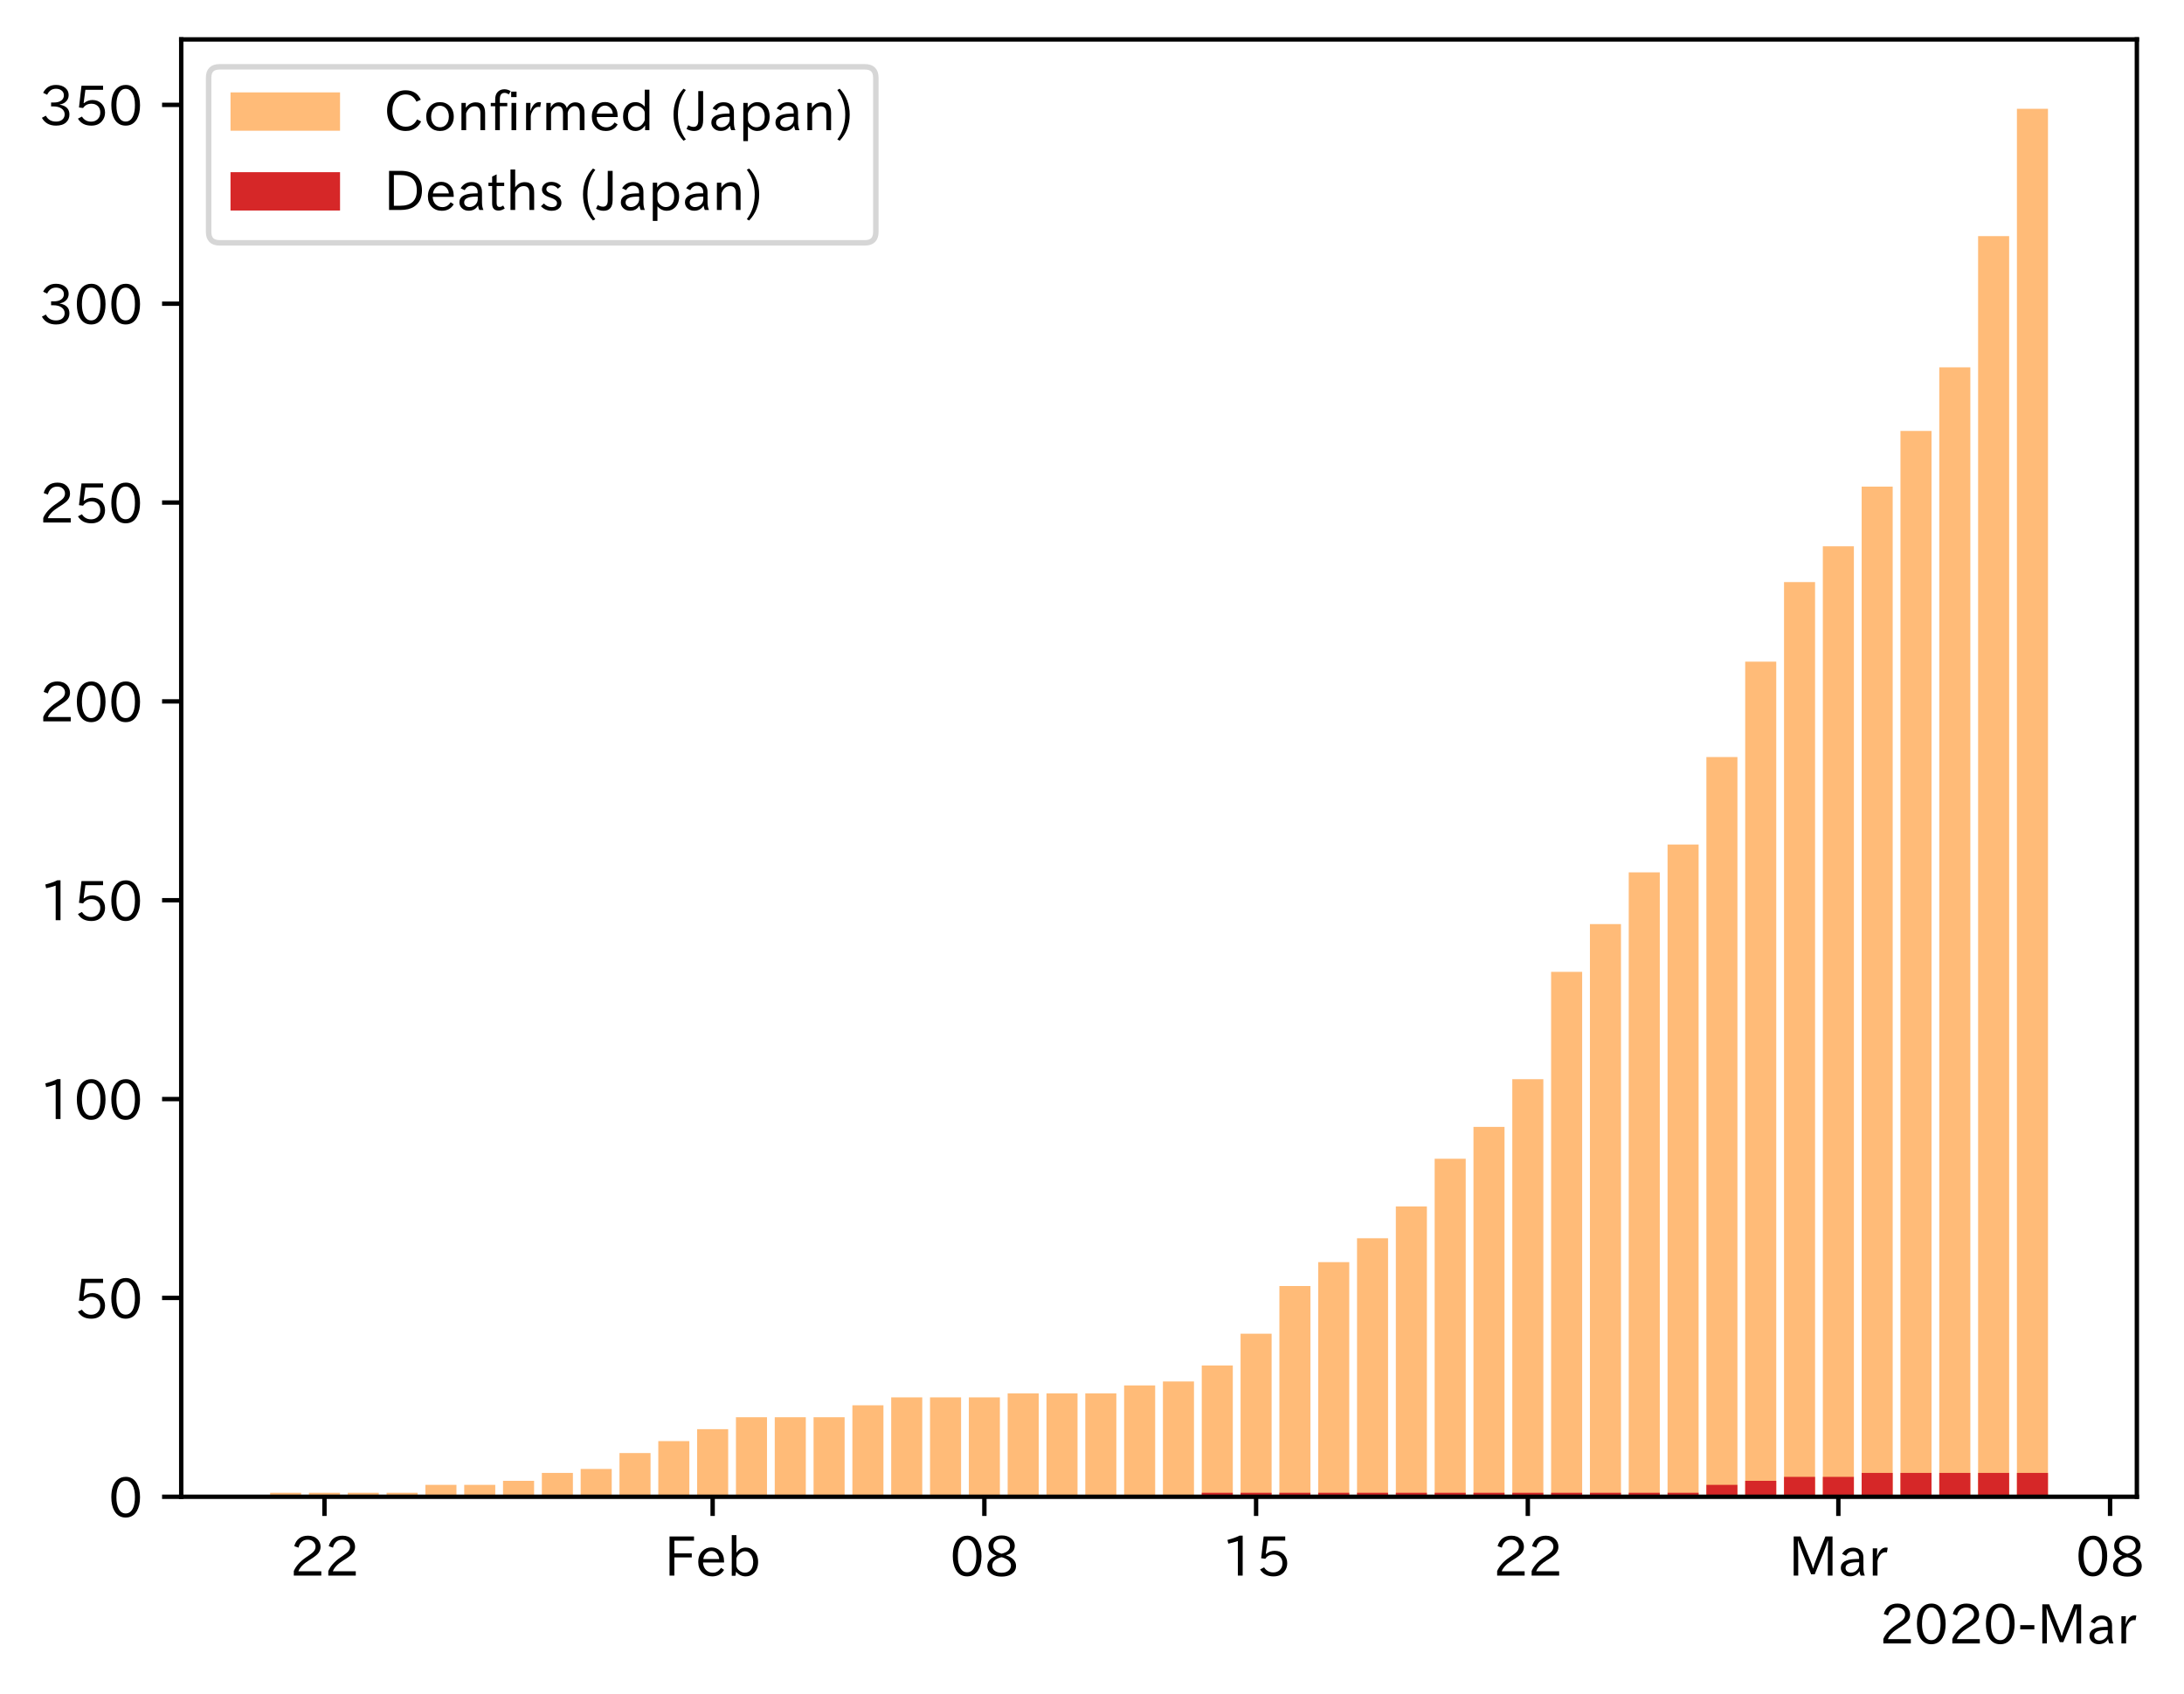<?xml version="1.0" encoding="utf-8" standalone="no"?>
<!DOCTYPE svg PUBLIC "-//W3C//DTD SVG 1.1//EN"
  "http://www.w3.org/Graphics/SVG/1.1/DTD/svg11.dtd">
<!-- Created with matplotlib (https://matplotlib.org/) -->
<svg height="309.293pt" version="1.1" viewBox="0 0 398.823 309.293" width="398.823pt" xmlns="http://www.w3.org/2000/svg" xmlns:xlink="http://www.w3.org/1999/xlink">
 <defs>
  <style type="text/css">
*{stroke-linecap:butt;stroke-linejoin:round;}
  </style>
 </defs>
 <g id="figure_1">
  <g id="patch_1">
   <path d="M 0 309.293 
L 398.823 309.293 
L 398.823 0 
L 0 0 
z
" style="fill:#ffffff;"/>
  </g>
  <g id="axes_1">
   <g id="patch_2">
    <path d="M 33.095 273.312 
L 390.215 273.312 
L 390.215 7.2 
L 33.095 7.2 
z
" style="fill:#ffffff;"/>
   </g>
   <g id="patch_3">
    <path clip-path="url(#p7214071618)" d="M 49.328 273.312 
L 54.999 273.312 
L 54.999 272.586 
L 49.328 272.586 
z
" style="fill:#ffbb78;"/>
   </g>
   <g id="patch_4">
    <path clip-path="url(#p7214071618)" d="M 56.417 273.312 
L 62.087 273.312 
L 62.087 272.586 
L 56.417 272.586 
z
" style="fill:#ffbb78;"/>
   </g>
   <g id="patch_5">
    <path clip-path="url(#p7214071618)" d="M 63.505 273.312 
L 69.176 273.312 
L 69.176 272.586 
L 63.505 272.586 
z
" style="fill:#ffbb78;"/>
   </g>
   <g id="patch_6">
    <path clip-path="url(#p7214071618)" d="M 70.594 273.312 
L 76.264 273.312 
L 76.264 272.586 
L 70.594 272.586 
z
" style="fill:#ffbb78;"/>
   </g>
   <g id="patch_7">
    <path clip-path="url(#p7214071618)" d="M 77.682 273.312 
L 83.353 273.312 
L 83.353 271.133 
L 77.682 271.133 
z
" style="fill:#ffbb78;"/>
   </g>
   <g id="patch_8">
    <path clip-path="url(#p7214071618)" d="M 84.771 273.312 
L 90.441 273.312 
L 90.441 271.133 
L 84.771 271.133 
z
" style="fill:#ffbb78;"/>
   </g>
   <g id="patch_9">
    <path clip-path="url(#p7214071618)" d="M 91.859 273.312 
L 97.53 273.312 
L 97.53 270.407 
L 91.859 270.407 
z
" style="fill:#ffbb78;"/>
   </g>
   <g id="patch_10">
    <path clip-path="url(#p7214071618)" d="M 98.948 273.312 
L 104.619 273.312 
L 104.619 268.955 
L 98.948 268.955 
z
" style="fill:#ffbb78;"/>
   </g>
   <g id="patch_11">
    <path clip-path="url(#p7214071618)" d="M 106.036 273.312 
L 111.707 273.312 
L 111.707 268.229 
L 106.036 268.229 
z
" style="fill:#ffbb78;"/>
   </g>
   <g id="patch_12">
    <path clip-path="url(#p7214071618)" d="M 113.125 273.312 
L 118.796 273.312 
L 118.796 265.324 
L 113.125 265.324 
z
" style="fill:#ffbb78;"/>
   </g>
   <g id="patch_13">
    <path clip-path="url(#p7214071618)" d="M 120.213 273.312 
L 125.884 273.312 
L 125.884 263.145 
L 120.213 263.145 
z
" style="fill:#ffbb78;"/>
   </g>
   <g id="patch_14">
    <path clip-path="url(#p7214071618)" d="M 127.302 273.312 
L 132.973 273.312 
L 132.973 260.967 
L 127.302 260.967 
z
" style="fill:#ffbb78;"/>
   </g>
   <g id="patch_15">
    <path clip-path="url(#p7214071618)" d="M 134.39 273.312 
L 140.061 273.312 
L 140.061 258.788 
L 134.39 258.788 
z
" style="fill:#ffbb78;"/>
   </g>
   <g id="patch_16">
    <path clip-path="url(#p7214071618)" d="M 141.479 273.312 
L 147.15 273.312 
L 147.15 258.788 
L 141.479 258.788 
z
" style="fill:#ffbb78;"/>
   </g>
   <g id="patch_17">
    <path clip-path="url(#p7214071618)" d="M 148.567 273.312 
L 154.238 273.312 
L 154.238 258.788 
L 148.567 258.788 
z
" style="fill:#ffbb78;"/>
   </g>
   <g id="patch_18">
    <path clip-path="url(#p7214071618)" d="M 155.656 273.312 
L 161.327 273.312 
L 161.327 256.61 
L 155.656 256.61 
z
" style="fill:#ffbb78;"/>
   </g>
   <g id="patch_19">
    <path clip-path="url(#p7214071618)" d="M 162.744 273.312 
L 168.415 273.312 
L 168.415 255.157 
L 162.744 255.157 
z
" style="fill:#ffbb78;"/>
   </g>
   <g id="patch_20">
    <path clip-path="url(#p7214071618)" d="M 169.833 273.312 
L 175.504 273.312 
L 175.504 255.157 
L 169.833 255.157 
z
" style="fill:#ffbb78;"/>
   </g>
   <g id="patch_21">
    <path clip-path="url(#p7214071618)" d="M 176.922 273.312 
L 182.592 273.312 
L 182.592 255.157 
L 176.922 255.157 
z
" style="fill:#ffbb78;"/>
   </g>
   <g id="patch_22">
    <path clip-path="url(#p7214071618)" d="M 184.01 273.312 
L 189.681 273.312 
L 189.681 254.431 
L 184.01 254.431 
z
" style="fill:#ffbb78;"/>
   </g>
   <g id="patch_23">
    <path clip-path="url(#p7214071618)" d="M 191.099 273.312 
L 196.769 273.312 
L 196.769 254.431 
L 191.099 254.431 
z
" style="fill:#ffbb78;"/>
   </g>
   <g id="patch_24">
    <path clip-path="url(#p7214071618)" d="M 198.187 273.312 
L 203.858 273.312 
L 203.858 254.431 
L 198.187 254.431 
z
" style="fill:#ffbb78;"/>
   </g>
   <g id="patch_25">
    <path clip-path="url(#p7214071618)" d="M 205.276 273.312 
L 210.946 273.312 
L 210.946 252.979 
L 205.276 252.979 
z
" style="fill:#ffbb78;"/>
   </g>
   <g id="patch_26">
    <path clip-path="url(#p7214071618)" d="M 212.364 273.312 
L 218.035 273.312 
L 218.035 252.253 
L 212.364 252.253 
z
" style="fill:#ffbb78;"/>
   </g>
   <g id="patch_27">
    <path clip-path="url(#p7214071618)" d="M 219.453 273.312 
L 225.124 273.312 
L 225.124 249.348 
L 219.453 249.348 
z
" style="fill:#ffbb78;"/>
   </g>
   <g id="patch_28">
    <path clip-path="url(#p7214071618)" d="M 226.541 273.312 
L 232.212 273.312 
L 232.212 243.538 
L 226.541 243.538 
z
" style="fill:#ffbb78;"/>
   </g>
   <g id="patch_29">
    <path clip-path="url(#p7214071618)" d="M 233.63 273.312 
L 239.301 273.312 
L 239.301 234.824 
L 233.63 234.824 
z
" style="fill:#ffbb78;"/>
   </g>
   <g id="patch_30">
    <path clip-path="url(#p7214071618)" d="M 240.718 273.312 
L 246.389 273.312 
L 246.389 230.467 
L 240.718 230.467 
z
" style="fill:#ffbb78;"/>
   </g>
   <g id="patch_31">
    <path clip-path="url(#p7214071618)" d="M 247.807 273.312 
L 253.478 273.312 
L 253.478 226.11 
L 247.807 226.11 
z
" style="fill:#ffbb78;"/>
   </g>
   <g id="patch_32">
    <path clip-path="url(#p7214071618)" d="M 254.895 273.312 
L 260.566 273.312 
L 260.566 220.3 
L 254.895 220.3 
z
" style="fill:#ffbb78;"/>
   </g>
   <g id="patch_33">
    <path clip-path="url(#p7214071618)" d="M 261.984 273.312 
L 267.655 273.312 
L 267.655 211.586 
L 261.984 211.586 
z
" style="fill:#ffbb78;"/>
   </g>
   <g id="patch_34">
    <path clip-path="url(#p7214071618)" d="M 269.072 273.312 
L 274.743 273.312 
L 274.743 205.776 
L 269.072 205.776 
z
" style="fill:#ffbb78;"/>
   </g>
   <g id="patch_35">
    <path clip-path="url(#p7214071618)" d="M 276.161 273.312 
L 281.832 273.312 
L 281.832 197.062 
L 276.161 197.062 
z
" style="fill:#ffbb78;"/>
   </g>
   <g id="patch_36">
    <path clip-path="url(#p7214071618)" d="M 283.249 273.312 
L 288.92 273.312 
L 288.92 177.455 
L 283.249 177.455 
z
" style="fill:#ffbb78;"/>
   </g>
   <g id="patch_37">
    <path clip-path="url(#p7214071618)" d="M 290.338 273.312 
L 296.009 273.312 
L 296.009 168.741 
L 290.338 168.741 
z
" style="fill:#ffbb78;"/>
   </g>
   <g id="patch_38">
    <path clip-path="url(#p7214071618)" d="M 297.426 273.312 
L 303.097 273.312 
L 303.097 159.3 
L 297.426 159.3 
z
" style="fill:#ffbb78;"/>
   </g>
   <g id="patch_39">
    <path clip-path="url(#p7214071618)" d="M 304.515 273.312 
L 310.186 273.312 
L 310.186 154.217 
L 304.515 154.217 
z
" style="fill:#ffbb78;"/>
   </g>
   <g id="patch_40">
    <path clip-path="url(#p7214071618)" d="M 311.604 273.312 
L 317.274 273.312 
L 317.274 138.241 
L 311.604 138.241 
z
" style="fill:#ffbb78;"/>
   </g>
   <g id="patch_41">
    <path clip-path="url(#p7214071618)" d="M 318.692 273.312 
L 324.363 273.312 
L 324.363 120.812 
L 318.692 120.812 
z
" style="fill:#ffbb78;"/>
   </g>
   <g id="patch_42">
    <path clip-path="url(#p7214071618)" d="M 325.781 273.312 
L 331.451 273.312 
L 331.451 106.289 
L 325.781 106.289 
z
" style="fill:#ffbb78;"/>
   </g>
   <g id="patch_43">
    <path clip-path="url(#p7214071618)" d="M 332.869 273.312 
L 338.54 273.312 
L 338.54 99.753 
L 332.869 99.753 
z
" style="fill:#ffbb78;"/>
   </g>
   <g id="patch_44">
    <path clip-path="url(#p7214071618)" d="M 339.958 273.312 
L 345.628 273.312 
L 345.628 88.86 
L 339.958 88.86 
z
" style="fill:#ffbb78;"/>
   </g>
   <g id="patch_45">
    <path clip-path="url(#p7214071618)" d="M 347.046 273.312 
L 352.717 273.312 
L 352.717 78.693 
L 347.046 78.693 
z
" style="fill:#ffbb78;"/>
   </g>
   <g id="patch_46">
    <path clip-path="url(#p7214071618)" d="M 354.135 273.312 
L 359.806 273.312 
L 359.806 67.074 
L 354.135 67.074 
z
" style="fill:#ffbb78;"/>
   </g>
   <g id="patch_47">
    <path clip-path="url(#p7214071618)" d="M 361.223 273.312 
L 366.894 273.312 
L 366.894 43.11 
L 361.223 43.11 
z
" style="fill:#ffbb78;"/>
   </g>
   <g id="patch_48">
    <path clip-path="url(#p7214071618)" d="M 368.312 273.312 
L 373.983 273.312 
L 373.983 19.872 
L 368.312 19.872 
z
" style="fill:#ffbb78;"/>
   </g>
   <g id="patch_49">
    <path clip-path="url(#p7214071618)" d="M 49.328 273.312 
L 54.999 273.312 
L 54.999 273.312 
L 49.328 273.312 
z
" style="fill:#d62728;"/>
   </g>
   <g id="patch_50">
    <path clip-path="url(#p7214071618)" d="M 56.417 273.312 
L 62.087 273.312 
L 62.087 273.312 
L 56.417 273.312 
z
" style="fill:#d62728;"/>
   </g>
   <g id="patch_51">
    <path clip-path="url(#p7214071618)" d="M 63.505 273.312 
L 69.176 273.312 
L 69.176 273.312 
L 63.505 273.312 
z
" style="fill:#d62728;"/>
   </g>
   <g id="patch_52">
    <path clip-path="url(#p7214071618)" d="M 70.594 273.312 
L 76.264 273.312 
L 76.264 273.312 
L 70.594 273.312 
z
" style="fill:#d62728;"/>
   </g>
   <g id="patch_53">
    <path clip-path="url(#p7214071618)" d="M 77.682 273.312 
L 83.353 273.312 
L 83.353 273.312 
L 77.682 273.312 
z
" style="fill:#d62728;"/>
   </g>
   <g id="patch_54">
    <path clip-path="url(#p7214071618)" d="M 84.771 273.312 
L 90.441 273.312 
L 90.441 273.312 
L 84.771 273.312 
z
" style="fill:#d62728;"/>
   </g>
   <g id="patch_55">
    <path clip-path="url(#p7214071618)" d="M 91.859 273.312 
L 97.53 273.312 
L 97.53 273.312 
L 91.859 273.312 
z
" style="fill:#d62728;"/>
   </g>
   <g id="patch_56">
    <path clip-path="url(#p7214071618)" d="M 98.948 273.312 
L 104.619 273.312 
L 104.619 273.312 
L 98.948 273.312 
z
" style="fill:#d62728;"/>
   </g>
   <g id="patch_57">
    <path clip-path="url(#p7214071618)" d="M 106.036 273.312 
L 111.707 273.312 
L 111.707 273.312 
L 106.036 273.312 
z
" style="fill:#d62728;"/>
   </g>
   <g id="patch_58">
    <path clip-path="url(#p7214071618)" d="M 113.125 273.312 
L 118.796 273.312 
L 118.796 273.312 
L 113.125 273.312 
z
" style="fill:#d62728;"/>
   </g>
   <g id="patch_59">
    <path clip-path="url(#p7214071618)" d="M 120.213 273.312 
L 125.884 273.312 
L 125.884 273.312 
L 120.213 273.312 
z
" style="fill:#d62728;"/>
   </g>
   <g id="patch_60">
    <path clip-path="url(#p7214071618)" d="M 127.302 273.312 
L 132.973 273.312 
L 132.973 273.312 
L 127.302 273.312 
z
" style="fill:#d62728;"/>
   </g>
   <g id="patch_61">
    <path clip-path="url(#p7214071618)" d="M 134.39 273.312 
L 140.061 273.312 
L 140.061 273.312 
L 134.39 273.312 
z
" style="fill:#d62728;"/>
   </g>
   <g id="patch_62">
    <path clip-path="url(#p7214071618)" d="M 141.479 273.312 
L 147.15 273.312 
L 147.15 273.312 
L 141.479 273.312 
z
" style="fill:#d62728;"/>
   </g>
   <g id="patch_63">
    <path clip-path="url(#p7214071618)" d="M 148.567 273.312 
L 154.238 273.312 
L 154.238 273.312 
L 148.567 273.312 
z
" style="fill:#d62728;"/>
   </g>
   <g id="patch_64">
    <path clip-path="url(#p7214071618)" d="M 155.656 273.312 
L 161.327 273.312 
L 161.327 273.312 
L 155.656 273.312 
z
" style="fill:#d62728;"/>
   </g>
   <g id="patch_65">
    <path clip-path="url(#p7214071618)" d="M 162.744 273.312 
L 168.415 273.312 
L 168.415 273.312 
L 162.744 273.312 
z
" style="fill:#d62728;"/>
   </g>
   <g id="patch_66">
    <path clip-path="url(#p7214071618)" d="M 169.833 273.312 
L 175.504 273.312 
L 175.504 273.312 
L 169.833 273.312 
z
" style="fill:#d62728;"/>
   </g>
   <g id="patch_67">
    <path clip-path="url(#p7214071618)" d="M 176.922 273.312 
L 182.592 273.312 
L 182.592 273.312 
L 176.922 273.312 
z
" style="fill:#d62728;"/>
   </g>
   <g id="patch_68">
    <path clip-path="url(#p7214071618)" d="M 184.01 273.312 
L 189.681 273.312 
L 189.681 273.312 
L 184.01 273.312 
z
" style="fill:#d62728;"/>
   </g>
   <g id="patch_69">
    <path clip-path="url(#p7214071618)" d="M 191.099 273.312 
L 196.769 273.312 
L 196.769 273.312 
L 191.099 273.312 
z
" style="fill:#d62728;"/>
   </g>
   <g id="patch_70">
    <path clip-path="url(#p7214071618)" d="M 198.187 273.312 
L 203.858 273.312 
L 203.858 273.312 
L 198.187 273.312 
z
" style="fill:#d62728;"/>
   </g>
   <g id="patch_71">
    <path clip-path="url(#p7214071618)" d="M 205.276 273.312 
L 210.946 273.312 
L 210.946 273.312 
L 205.276 273.312 
z
" style="fill:#d62728;"/>
   </g>
   <g id="patch_72">
    <path clip-path="url(#p7214071618)" d="M 212.364 273.312 
L 218.035 273.312 
L 218.035 273.312 
L 212.364 273.312 
z
" style="fill:#d62728;"/>
   </g>
   <g id="patch_73">
    <path clip-path="url(#p7214071618)" d="M 219.453 273.312 
L 225.124 273.312 
L 225.124 272.586 
L 219.453 272.586 
z
" style="fill:#d62728;"/>
   </g>
   <g id="patch_74">
    <path clip-path="url(#p7214071618)" d="M 226.541 273.312 
L 232.212 273.312 
L 232.212 272.586 
L 226.541 272.586 
z
" style="fill:#d62728;"/>
   </g>
   <g id="patch_75">
    <path clip-path="url(#p7214071618)" d="M 233.63 273.312 
L 239.301 273.312 
L 239.301 272.586 
L 233.63 272.586 
z
" style="fill:#d62728;"/>
   </g>
   <g id="patch_76">
    <path clip-path="url(#p7214071618)" d="M 240.718 273.312 
L 246.389 273.312 
L 246.389 272.586 
L 240.718 272.586 
z
" style="fill:#d62728;"/>
   </g>
   <g id="patch_77">
    <path clip-path="url(#p7214071618)" d="M 247.807 273.312 
L 253.478 273.312 
L 253.478 272.586 
L 247.807 272.586 
z
" style="fill:#d62728;"/>
   </g>
   <g id="patch_78">
    <path clip-path="url(#p7214071618)" d="M 254.895 273.312 
L 260.566 273.312 
L 260.566 272.586 
L 254.895 272.586 
z
" style="fill:#d62728;"/>
   </g>
   <g id="patch_79">
    <path clip-path="url(#p7214071618)" d="M 261.984 273.312 
L 267.655 273.312 
L 267.655 272.586 
L 261.984 272.586 
z
" style="fill:#d62728;"/>
   </g>
   <g id="patch_80">
    <path clip-path="url(#p7214071618)" d="M 269.072 273.312 
L 274.743 273.312 
L 274.743 272.586 
L 269.072 272.586 
z
" style="fill:#d62728;"/>
   </g>
   <g id="patch_81">
    <path clip-path="url(#p7214071618)" d="M 276.161 273.312 
L 281.832 273.312 
L 281.832 272.586 
L 276.161 272.586 
z
" style="fill:#d62728;"/>
   </g>
   <g id="patch_82">
    <path clip-path="url(#p7214071618)" d="M 283.249 273.312 
L 288.92 273.312 
L 288.92 272.586 
L 283.249 272.586 
z
" style="fill:#d62728;"/>
   </g>
   <g id="patch_83">
    <path clip-path="url(#p7214071618)" d="M 290.338 273.312 
L 296.009 273.312 
L 296.009 272.586 
L 290.338 272.586 
z
" style="fill:#d62728;"/>
   </g>
   <g id="patch_84">
    <path clip-path="url(#p7214071618)" d="M 297.426 273.312 
L 303.097 273.312 
L 303.097 272.586 
L 297.426 272.586 
z
" style="fill:#d62728;"/>
   </g>
   <g id="patch_85">
    <path clip-path="url(#p7214071618)" d="M 304.515 273.312 
L 310.186 273.312 
L 310.186 272.586 
L 304.515 272.586 
z
" style="fill:#d62728;"/>
   </g>
   <g id="patch_86">
    <path clip-path="url(#p7214071618)" d="M 311.604 273.312 
L 317.274 273.312 
L 317.274 271.133 
L 311.604 271.133 
z
" style="fill:#d62728;"/>
   </g>
   <g id="patch_87">
    <path clip-path="url(#p7214071618)" d="M 318.692 273.312 
L 324.363 273.312 
L 324.363 270.407 
L 318.692 270.407 
z
" style="fill:#d62728;"/>
   </g>
   <g id="patch_88">
    <path clip-path="url(#p7214071618)" d="M 325.781 273.312 
L 331.451 273.312 
L 331.451 269.681 
L 325.781 269.681 
z
" style="fill:#d62728;"/>
   </g>
   <g id="patch_89">
    <path clip-path="url(#p7214071618)" d="M 332.869 273.312 
L 338.54 273.312 
L 338.54 269.681 
L 332.869 269.681 
z
" style="fill:#d62728;"/>
   </g>
   <g id="patch_90">
    <path clip-path="url(#p7214071618)" d="M 339.958 273.312 
L 345.628 273.312 
L 345.628 268.955 
L 339.958 268.955 
z
" style="fill:#d62728;"/>
   </g>
   <g id="patch_91">
    <path clip-path="url(#p7214071618)" d="M 347.046 273.312 
L 352.717 273.312 
L 352.717 268.955 
L 347.046 268.955 
z
" style="fill:#d62728;"/>
   </g>
   <g id="patch_92">
    <path clip-path="url(#p7214071618)" d="M 354.135 273.312 
L 359.806 273.312 
L 359.806 268.955 
L 354.135 268.955 
z
" style="fill:#d62728;"/>
   </g>
   <g id="patch_93">
    <path clip-path="url(#p7214071618)" d="M 361.223 273.312 
L 366.894 273.312 
L 366.894 268.955 
L 361.223 268.955 
z
" style="fill:#d62728;"/>
   </g>
   <g id="patch_94">
    <path clip-path="url(#p7214071618)" d="M 368.312 273.312 
L 373.983 273.312 
L 373.983 268.955 
L 368.312 268.955 
z
" style="fill:#d62728;"/>
   </g>
   <g id="matplotlib.axis_1">
    <g id="xtick_1">
     <g id="line2d_1">
      <defs>
       <path d="M 0 0 
L 0 3.5 
" id="meeed3bfb87" style="stroke:#000000;stroke-width:0.8;"/>
      </defs>
      <g>
       <use style="stroke:#000000;stroke-width:0.8;" x="59.252" xlink:href="#meeed3bfb87" y="273.312"/>
      </g>
     </g>
     <g id="text_1">
      <!-- 22 -->
      <defs>
       <path d="M 57.172 0.984 
L 6.984 0.984 
L 6.984 9.281 
Q 12.891 23.047 29.594 34.422 
L 32.375 36.281 
Q 40.922 42.141 43.609 45.406 
Q 46.688 49.266 46.688 53.812 
Q 46.688 58.938 43.062 62.547 
Q 39.062 66.547 32.562 66.547 
Q 19.531 66.547 15.484 52 
L 7.766 54.781 
Q 13.328 73.828 33.062 73.828 
Q 43.844 73.828 50.25 67.438 
Q 55.859 61.672 55.859 53.516 
Q 55.859 47.469 52.25 42.531 
Q 48.922 37.75 36.969 30.281 
L 34.859 29 
Q 19.625 19.578 15.281 8.891 
L 57.172 8.891 
z
" id="IPAexGothic-50"/>
      </defs>
      <g transform="translate(52.954 287.803)scale(0.1 -0.1)">
       <use xlink:href="#IPAexGothic-50"/>
       <use x="62.988" xlink:href="#IPAexGothic-50"/>
      </g>
     </g>
    </g>
    <g id="xtick_2">
     <g id="line2d_2">
      <g>
       <use style="stroke:#000000;stroke-width:0.8;" x="130.137" xlink:href="#meeed3bfb87" y="273.312"/>
      </g>
     </g>
     <g id="text_2">
      <!-- Feb -->
      <defs>
       <path d="M 54.203 64.703 
L 18.312 64.703 
L 18.312 41.5 
L 50.094 41.5 
L 50.094 34.188 
L 18.312 34.188 
L 18.312 0.984 
L 9.516 0.984 
L 9.516 72.406 
L 54.203 72.406 
z
" id="IPAexGothic-70"/>
       <path d="M 13.484 24.906 
Q 13.922 16.266 18.891 11.281 
Q 23.969 6.203 31.203 6.203 
Q 40.719 6.203 46.297 15.094 
L 51.906 11.375 
Q 44.828 -0.484 30.172 -0.484 
Q 19.094 -0.484 11.969 6.594 
Q 4.781 13.812 4.781 25.641 
Q 4.781 38.188 12.312 45.703 
Q 19 52.391 29 52.391 
Q 38.422 52.391 44.781 46.188 
Q 51.906 38.969 51.906 26.906 
L 51.906 24.906 
z
M 43.062 31.203 
Q 42.328 37.984 38.281 41.891 
Q 34.281 45.906 28.812 45.906 
Q 22.469 45.906 17.969 40.484 
Q 14.891 36.812 13.969 31.203 
z
" id="IPAexGothic-101"/>
       <path d="M 17.578 42.672 
Q 24.219 52.203 34.672 52.203 
Q 43.562 52.203 49.859 45.906 
Q 57.172 38.578 57.172 25.688 
Q 57.172 13.094 49.859 5.812 
Q 43.562 -0.484 34.469 -0.484 
Q 24.359 -0.484 17 8.062 
L 15.766 0.688 
L 9.078 0.688 
L 9.078 74.906 
L 17.578 74.906 
z
M 17.578 31.203 
L 17.578 19.578 
Q 17.578 13.875 23.875 9.375 
Q 28.172 6.297 33.109 6.297 
Q 38.875 6.297 42.875 10.297 
Q 48.188 15.766 48.188 25.484 
Q 48.188 34.281 43.797 39.891 
Q 39.453 45.312 33.203 45.312 
Q 27.484 45.312 22.469 40.281 
Q 17.578 35.406 17.578 31.203 
z
" id="IPAexGothic-98"/>
      </defs>
      <g transform="translate(121.314 287.803)scale(0.1 -0.1)">
       <use xlink:href="#IPAexGothic-70"/>
       <use x="57.178" xlink:href="#IPAexGothic-101"/>
       <use x="114.062" xlink:href="#IPAexGothic-98"/>
      </g>
     </g>
    </g>
    <g id="xtick_3">
     <g id="line2d_3">
      <g>
       <use style="stroke:#000000;stroke-width:0.8;" x="179.757" xlink:href="#meeed3bfb87" y="273.312"/>
      </g>
     </g>
     <g id="text_3">
      <!-- 08 -->
      <defs>
       <path d="M 31.844 73.828 
Q 45.016 73.828 52.094 61.625 
Q 57.719 51.953 57.719 36.625 
Q 57.719 21.438 52.094 11.578 
Q 45.125 -0.484 31.5 -0.484 
Q 17.922 -0.484 10.938 11.578 
Q 5.328 21.438 5.328 36.719 
Q 5.328 58.016 15.625 67.719 
Q 22.172 73.828 31.844 73.828 
z
M 31.5 66.656 
Q 23.688 66.656 19.188 58.734 
Q 14.594 50.734 14.594 36.625 
Q 14.594 22.75 19.094 14.797 
Q 23.641 6.984 31.5 6.984 
Q 40.922 6.984 45.453 18.016 
Q 48.438 25.344 48.438 37.109 
Q 48.438 50.875 43.844 58.734 
Q 39.203 66.656 31.5 66.656 
z
" id="IPAexGothic-48"/>
       <path d="M 39.703 37.891 
Q 57.812 31.734 57.812 18.703 
Q 57.812 8.453 48.438 3.078 
Q 41.609 -0.875 31.5 -0.875 
Q 21.344 -0.875 14.5 3.078 
Q 5.422 8.297 5.422 18.406 
Q 5.422 31.062 22.016 37.203 
L 22.016 37.5 
Q 7.516 42.719 7.516 54.828 
Q 7.516 64.062 15.328 69.625 
Q 21.969 74.312 31.547 74.312 
Q 42.234 74.312 48.922 68.797 
Q 55.516 63.578 55.516 55.719 
Q 55.516 42.281 39.703 38.188 
z
M 31.594 41.016 
Q 46.828 44.625 46.828 55.125 
Q 46.828 61.188 41.797 64.844 
Q 37.703 67.922 31.5 67.922 
Q 25.094 67.922 20.797 64.5 
Q 16.406 60.891 16.406 55.031 
Q 16.406 49.219 21.094 45.703 
Q 23.344 43.891 26.906 42.531 
Q 31 40.875 31.594 41.016 
z
M 30.906 34.516 
Q 14.406 30.172 14.406 19 
Q 14.406 12.109 20.516 8.688 
Q 25.094 6.109 31.391 6.109 
Q 40.234 6.109 45.016 10.891 
Q 48.531 14.406 48.531 19.531 
Q 48.531 24.906 43.656 28.906 
Q 40.766 31.156 36.719 32.812 
Q 31.984 34.719 30.906 34.516 
z
" id="IPAexGothic-56"/>
      </defs>
      <g transform="translate(173.459 287.803)scale(0.1 -0.1)">
       <use xlink:href="#IPAexGothic-48"/>
       <use x="62.988" xlink:href="#IPAexGothic-56"/>
      </g>
     </g>
    </g>
    <g id="xtick_4">
     <g id="line2d_4">
      <g>
       <use style="stroke:#000000;stroke-width:0.8;" x="229.377" xlink:href="#meeed3bfb87" y="273.312"/>
      </g>
     </g>
     <g id="text_4">
      <!-- 15 -->
      <defs>
       <path d="M 38.484 0.984 
L 29.688 0.984 
L 29.688 64.109 
Q 21.438 61.281 12.312 59.328 
L 10.688 66.109 
Q 23.734 69.391 32.906 73.922 
L 38.484 73.922 
z
" id="IPAexGothic-49"/>
       <path d="M 18.406 40.672 
Q 25.531 46.297 33.938 46.297 
Q 44 46.297 50.641 39.5 
Q 56.844 33.016 56.844 23.391 
Q 56.844 14.656 51.516 8.016 
Q 44.828 -0.484 31.734 -0.484 
Q 14.984 -0.484 7.328 12.25 
L 14.656 16.062 
Q 20.453 6.781 31.453 6.781 
Q 38.531 6.781 43.266 11.188 
Q 48.141 15.828 48.141 23.484 
Q 48.141 30.719 43.844 35.016 
Q 39.359 39.5 32.125 39.5 
Q 21.969 39.5 16.75 31.688 
L 9.234 32.672 
L 13.812 72.406 
L 53.219 72.406 
L 53.219 64.891 
L 20.953 64.891 
L 17.719 40.672 
z
" id="IPAexGothic-53"/>
      </defs>
      <g transform="translate(223.078 287.803)scale(0.1 -0.1)">
       <use xlink:href="#IPAexGothic-49"/>
       <use x="62.988" xlink:href="#IPAexGothic-53"/>
      </g>
     </g>
    </g>
    <g id="xtick_5">
     <g id="line2d_5">
      <g>
       <use style="stroke:#000000;stroke-width:0.8;" x="278.996" xlink:href="#meeed3bfb87" y="273.312"/>
      </g>
     </g>
     <g id="text_5">
      <!-- 22 -->
      <g transform="translate(272.698 287.803)scale(0.1 -0.1)">
       <use xlink:href="#IPAexGothic-50"/>
       <use x="62.988" xlink:href="#IPAexGothic-50"/>
      </g>
     </g>
    </g>
    <g id="xtick_6">
     <g id="line2d_6">
      <g>
       <use style="stroke:#000000;stroke-width:0.8;" x="335.705" xlink:href="#meeed3bfb87" y="273.312"/>
      </g>
     </g>
     <g id="text_6">
      <!-- Mar -->
      <defs>
       <path d="M 80.422 0.984 
L 71.828 0.984 
L 71.828 39.594 
Q 71.828 51.266 72.406 64.594 
L 72.016 64.594 
Q 68.062 53.266 63.531 41.797 
L 47.906 3.266 
L 41.406 3.266 
L 25.641 42.578 
Q 20.75 54.781 17.625 64.703 
L 17.234 64.703 
Q 17.828 48.922 17.828 39.891 
L 17.828 0.984 
L 9.516 0.984 
L 9.516 72.406 
L 22.125 72.406 
L 39.109 30.375 
Q 42.141 23 44.828 14.156 
L 45.125 14.156 
Q 47.312 22.125 50.531 30.172 
L 67.438 72.406 
L 80.422 72.406 
z
" id="IPAexGothic-77"/>
       <path d="M 49.312 0.984 
L 41.75 0.984 
Q 39.984 4.734 39.547 8.688 
L 39.203 8.688 
Q 33.547 -0.391 22.312 -0.391 
Q 14.594 -0.391 9.719 4.5 
Q 5.422 8.797 5.422 14.984 
Q 5.422 30.422 32.031 31.203 
L 38.719 31.391 
L 38.719 33.984 
Q 38.719 39.203 35.75 42.188 
Q 32.625 45.312 27.734 45.312 
Q 19.344 45.312 15.141 37.156 
L 7.719 40.578 
Q 14.656 52 27.938 52 
Q 37.109 52 42.047 46.875 
Q 46.625 42.281 46.625 33.891 
L 46.625 15.578 
Q 46.625 6.25 49.312 0.984 
z
M 38.922 25.391 
L 33.453 25.297 
Q 14.109 24.859 14.109 14.891 
Q 14.109 11.375 16.406 9.078 
Q 19.234 6.297 23.828 6.297 
Q 30.219 6.297 34.906 10.984 
Q 38.922 15.141 38.922 21 
z
" id="IPAexGothic-97"/>
       <path d="M 36.078 51.812 
L 34.578 43.266 
Q 32.906 43.609 31.594 43.609 
Q 25.828 43.609 22.078 38.188 
Q 17.391 31.344 17.391 26.172 
L 17.391 0.984 
L 8.797 0.984 
L 8.797 50.781 
L 16.891 50.781 
L 16.5 35.984 
L 16.703 35.984 
Q 22.219 52.203 32.766 52.203 
Q 34.469 52.203 36.078 51.812 
z
" id="IPAexGothic-114"/>
      </defs>
      <g transform="translate(326.595 287.803)scale(0.1 -0.1)">
       <use xlink:href="#IPAexGothic-77"/>
       <use x="90.186" xlink:href="#IPAexGothic-97"/>
       <use x="145.166" xlink:href="#IPAexGothic-114"/>
      </g>
     </g>
    </g>
    <g id="xtick_7">
     <g id="line2d_7">
      <g>
       <use style="stroke:#000000;stroke-width:0.8;" x="385.324" xlink:href="#meeed3bfb87" y="273.312"/>
      </g>
     </g>
     <g id="text_7">
      <!-- 08 -->
      <g transform="translate(379.026 287.803)scale(0.1 -0.1)">
       <use xlink:href="#IPAexGothic-48"/>
       <use x="62.988" xlink:href="#IPAexGothic-56"/>
      </g>
     </g>
    </g>
    <g id="text_8">
     <!-- 2020-Mar -->
     <defs>
      <path d="M 30.766 26.609 
L 4.984 26.609 
L 4.984 34.422 
L 30.766 34.422 
z
" id="IPAexGothic-45"/>
     </defs>
     <g transform="translate(343.223 300.193)scale(0.1 -0.1)">
      <use xlink:href="#IPAexGothic-50"/>
      <use x="62.988" xlink:href="#IPAexGothic-48"/>
      <use x="125.977" xlink:href="#IPAexGothic-50"/>
      <use x="188.965" xlink:href="#IPAexGothic-48"/>
      <use x="251.953" xlink:href="#IPAexGothic-45"/>
      <use x="287.744" xlink:href="#IPAexGothic-77"/>
      <use x="377.93" xlink:href="#IPAexGothic-97"/>
      <use x="432.91" xlink:href="#IPAexGothic-114"/>
     </g>
    </g>
   </g>
   <g id="matplotlib.axis_2">
    <g id="ytick_1">
     <g id="line2d_8">
      <defs>
       <path d="M 0 0 
L -3.5 0 
" id="m474758df07" style="stroke:#000000;stroke-width:0.8;"/>
      </defs>
      <g>
       <use style="stroke:#000000;stroke-width:0.8;" x="33.095" xlink:href="#m474758df07" y="273.312"/>
      </g>
     </g>
     <g id="text_9">
      <!-- 0 -->
      <g transform="translate(19.797 277.057)scale(0.1 -0.1)">
       <use xlink:href="#IPAexGothic-48"/>
      </g>
     </g>
    </g>
    <g id="ytick_2">
     <g id="line2d_9">
      <g>
       <use style="stroke:#000000;stroke-width:0.8;" x="33.095" xlink:href="#m474758df07" y="237.003"/>
      </g>
     </g>
     <g id="text_10">
      <!-- 50 -->
      <g transform="translate(13.498 240.748)scale(0.1 -0.1)">
       <use xlink:href="#IPAexGothic-53"/>
       <use x="62.988" xlink:href="#IPAexGothic-48"/>
      </g>
     </g>
    </g>
    <g id="ytick_3">
     <g id="line2d_10">
      <g>
       <use style="stroke:#000000;stroke-width:0.8;" x="33.095" xlink:href="#m474758df07" y="200.693"/>
      </g>
     </g>
     <g id="text_11">
      <!-- 100 -->
      <g transform="translate(7.2 204.438)scale(0.1 -0.1)">
       <use xlink:href="#IPAexGothic-49"/>
       <use x="62.988" xlink:href="#IPAexGothic-48"/>
       <use x="125.977" xlink:href="#IPAexGothic-48"/>
      </g>
     </g>
    </g>
    <g id="ytick_4">
     <g id="line2d_11">
      <g>
       <use style="stroke:#000000;stroke-width:0.8;" x="33.095" xlink:href="#m474758df07" y="164.384"/>
      </g>
     </g>
     <g id="text_12">
      <!-- 150 -->
      <g transform="translate(7.2 168.129)scale(0.1 -0.1)">
       <use xlink:href="#IPAexGothic-49"/>
       <use x="62.988" xlink:href="#IPAexGothic-53"/>
       <use x="125.977" xlink:href="#IPAexGothic-48"/>
      </g>
     </g>
    </g>
    <g id="ytick_5">
     <g id="line2d_12">
      <g>
       <use style="stroke:#000000;stroke-width:0.8;" x="33.095" xlink:href="#m474758df07" y="128.074"/>
      </g>
     </g>
     <g id="text_13">
      <!-- 200 -->
      <g transform="translate(7.2 131.819)scale(0.1 -0.1)">
       <use xlink:href="#IPAexGothic-50"/>
       <use x="62.988" xlink:href="#IPAexGothic-48"/>
       <use x="125.977" xlink:href="#IPAexGothic-48"/>
      </g>
     </g>
    </g>
    <g id="ytick_6">
     <g id="line2d_13">
      <g>
       <use style="stroke:#000000;stroke-width:0.8;" x="33.095" xlink:href="#m474758df07" y="91.765"/>
      </g>
     </g>
     <g id="text_14">
      <!-- 250 -->
      <g transform="translate(7.2 95.51)scale(0.1 -0.1)">
       <use xlink:href="#IPAexGothic-50"/>
       <use x="62.988" xlink:href="#IPAexGothic-53"/>
       <use x="125.977" xlink:href="#IPAexGothic-48"/>
      </g>
     </g>
    </g>
    <g id="ytick_7">
     <g id="line2d_14">
      <g>
       <use style="stroke:#000000;stroke-width:0.8;" x="33.095" xlink:href="#m474758df07" y="55.455"/>
      </g>
     </g>
     <g id="text_15">
      <!-- 300 -->
      <defs>
       <path d="M 37.203 37.797 
Q 54.781 34.625 54.781 19.969 
Q 54.781 11.188 48.875 5.562 
Q 42.328 -0.484 30.375 -0.484 
Q 12.453 -0.484 4.5 13.766 
L 11.812 17.672 
Q 17.328 6.891 30.281 6.891 
Q 37.891 6.891 42.094 10.797 
Q 46.094 14.5 46.094 20.172 
Q 46.094 26.859 40.094 30.906 
Q 34.625 34.578 25.688 34.578 
L 21.297 34.578 
L 21.297 41.703 
L 25.875 41.703 
Q 34.859 41.703 39.594 45.125 
Q 44.672 48.734 44.672 54.828 
Q 44.672 61.469 38.969 64.656 
Q 35.297 66.844 30.172 66.844 
Q 19.344 66.844 14.109 55.906 
L 6.781 59.422 
Q 14.016 73.828 30.281 73.828 
Q 40.578 73.828 46.969 68.656 
Q 53.375 63.578 53.375 55.219 
Q 53.375 47.312 47.172 42.281 
Q 43.172 39.062 37.203 38.188 
z
" id="IPAexGothic-51"/>
      </defs>
      <g transform="translate(7.2 59.201)scale(0.1 -0.1)">
       <use xlink:href="#IPAexGothic-51"/>
       <use x="62.988" xlink:href="#IPAexGothic-48"/>
       <use x="125.977" xlink:href="#IPAexGothic-48"/>
      </g>
     </g>
    </g>
    <g id="ytick_8">
     <g id="line2d_15">
      <g>
       <use style="stroke:#000000;stroke-width:0.8;" x="33.095" xlink:href="#m474758df07" y="19.146"/>
      </g>
     </g>
     <g id="text_16">
      <!-- 350 -->
      <g transform="translate(7.2 22.891)scale(0.1 -0.1)">
       <use xlink:href="#IPAexGothic-51"/>
       <use x="62.988" xlink:href="#IPAexGothic-53"/>
       <use x="125.977" xlink:href="#IPAexGothic-48"/>
      </g>
     </g>
    </g>
   </g>
   <g id="patch_95">
    <path d="M 33.095 273.312 
L 33.095 7.2 
" style="fill:none;stroke:#000000;stroke-linecap:square;stroke-linejoin:miter;stroke-width:0.8;"/>
   </g>
   <g id="patch_96">
    <path d="M 390.215 273.312 
L 390.215 7.2 
" style="fill:none;stroke:#000000;stroke-linecap:square;stroke-linejoin:miter;stroke-width:0.8;"/>
   </g>
   <g id="patch_97">
    <path d="M 33.095 273.312 
L 390.215 273.312 
" style="fill:none;stroke:#000000;stroke-linecap:square;stroke-linejoin:miter;stroke-width:0.8;"/>
   </g>
   <g id="patch_98">
    <path d="M 33.095 7.2 
L 390.215 7.2 
" style="fill:none;stroke:#000000;stroke-linecap:square;stroke-linejoin:miter;stroke-width:0.8;"/>
   </g>
   <g id="legend_1">
    <g id="patch_99">
     <path d="M 40.095 44.341 
L 157.938 44.341 
Q 159.938 44.341 159.938 42.341 
L 159.938 14.2 
Q 159.938 12.2 157.938 12.2 
L 40.095 12.2 
Q 38.095 12.2 38.095 14.2 
L 38.095 42.341 
Q 38.095 44.341 40.095 44.341 
z
" style="fill:#ffffff;opacity:0.8;stroke:#cccccc;stroke-linejoin:miter;"/>
    </g>
    <g id="patch_100">
     <path d="M 42.095 23.87 
L 62.095 23.87 
L 62.095 16.87 
L 42.095 16.87 
z
" style="fill:#ffbb78;"/>
    </g>
    <g id="text_17">
     <!-- Confirmed (Japan) -->
     <defs>
      <path d="M 68.016 17 
Q 65.328 10.844 60.297 6.688 
Q 51.766 -0.484 39.984 -0.484 
Q 24.812 -0.484 14.984 10.203 
Q 5.906 20.219 5.906 36.422 
Q 5.906 53.219 15.828 63.719 
Q 25.297 73.828 39.594 73.828 
Q 59.578 73.828 67.531 56.688 
L 59.516 52.984 
Q 53.516 66.219 39.703 66.219 
Q 29.547 66.219 22.703 58.5 
Q 15.531 50.25 15.531 36.281 
Q 15.531 24.219 21.625 16.5 
Q 28.766 7.375 40.047 7.375 
Q 54 7.375 60.594 20.609 
z
" id="IPAexGothic-67"/>
      <path d="M 29.984 52.203 
Q 40.531 52.203 47.75 45.125 
Q 55.172 37.703 55.172 25.594 
Q 55.172 13.875 47.906 6.594 
Q 40.766 -0.484 29.984 -0.484 
Q 19.188 -0.484 12.203 6.5 
Q 4.891 13.766 4.891 25.875 
Q 4.891 37.703 12.312 45.125 
Q 19.391 52.203 29.984 52.203 
z
M 29.984 45.609 
Q 23.734 45.609 19.391 41.109 
Q 13.875 35.594 13.875 25.781 
Q 13.875 16.109 19.281 10.688 
Q 23.688 6.297 29.984 6.297 
Q 36.422 6.297 40.766 10.797 
Q 46.188 16.219 46.188 26.125 
Q 46.188 35.453 40.672 41.109 
Q 36.188 45.609 29.984 45.609 
z
" id="IPAexGothic-111"/>
      <path d="M 52 0.984 
L 43.406 0.984 
L 43.406 31.891 
Q 43.406 44.578 32.906 44.578 
Q 22.312 44.578 17.391 31.891 
L 17.391 0.984 
L 8.797 0.984 
L 8.797 50.781 
L 16.797 50.781 
L 16.797 41.797 
Q 23.828 51.812 34.719 51.812 
Q 52 51.812 52 32.375 
z
" id="IPAexGothic-110"/>
      <path d="M 38.375 72.219 
L 34.812 66.312 
Q 31.109 69.094 27.203 69.094 
Q 18.5 69.094 18.5 57.375 
L 18.5 50.781 
L 32.078 50.781 
L 32.078 44.672 
L 18.5 44.672 
L 18.5 0.984 
L 10.016 0.984 
L 10.016 44.672 
L 1.906 44.672 
L 1.906 50.781 
L 10.016 50.781 
L 10.016 57.172 
Q 10.016 65.438 13.922 70.062 
Q 18.75 75.688 26.703 75.688 
Q 33.062 75.688 38.375 72.219 
z
" id="IPAexGothic-102"/>
      <path d="M 18.406 61.375 
L 8.594 61.375 
L 8.594 71.391 
L 18.406 71.391 
z
M 17.781 0.984 
L 9.188 0.984 
L 9.188 50.781 
L 17.781 50.781 
z
" id="IPAexGothic-105"/>
      <path d="M 78.469 0.984 
L 69.875 0.984 
L 69.875 32.172 
Q 69.875 44.828 60.109 44.828 
Q 55.469 44.828 51.609 40.531 
Q 48.875 37.453 47.797 32.859 
L 47.797 0.984 
L 39.203 0.984 
L 39.203 32.281 
Q 39.203 44.828 29.984 44.828 
Q 25.094 44.828 21.391 40.531 
Q 17.391 36.031 17.391 31.891 
L 17.391 0.984 
L 8.797 0.984 
L 8.797 50.781 
L 16.797 50.781 
L 16.797 42.188 
Q 21.734 51.812 31.688 51.812 
Q 42.578 51.812 46.188 41.359 
Q 51.609 51.812 61.766 51.812 
Q 69.969 51.812 74.562 46 
Q 78.469 41.219 78.469 32.375 
z
" id="IPAexGothic-109"/>
      <path d="M 52.984 0.984 
L 45.172 0.984 
L 45.172 9.672 
Q 38.141 -0.484 27.391 -0.484 
Q 18.453 -0.484 12.312 5.812 
Q 4.891 13.188 4.891 25.984 
Q 4.891 38.531 12.062 45.906 
Q 18.266 52.203 27.391 52.203 
Q 37.25 52.203 44.484 43.891 
L 44.484 74.906 
L 52.984 74.906 
z
M 44.484 20.359 
L 44.484 32.766 
Q 44.484 37.703 38.375 42.281 
Q 34.078 45.406 28.953 45.406 
Q 23.188 45.406 19.188 41.406 
Q 13.875 36.078 13.875 26.219 
Q 13.875 17.328 18.266 11.719 
Q 22.516 6.391 28.859 6.391 
Q 36.281 6.391 41.5 13.672 
Q 44.484 17.719 44.484 20.359 
z
" id="IPAexGothic-100"/>
      <path id="IPAexGothic-32"/>
      <path d="M 30.125 -15.875 
L 25.828 -18.219 
Q 7.625 1.078 7.625 29.297 
Q 7.625 57.469 25.828 76.703 
L 30.125 74.422 
Q 15.719 55.031 15.719 29.391 
Q 15.719 3.172 30.125 -15.875 
z
" id="IPAexGothic-40"/>
      <path d="M 28.422 72.406 
L 28.422 19.281 
Q 28.422 -0.484 11.922 -0.484 
Q 4.734 -0.484 -1.953 3.266 
L 1.312 10.062 
Q 5.906 6.984 10.844 6.984 
Q 19.531 6.984 19.531 18.797 
L 19.531 72.406 
z
" id="IPAexGothic-74"/>
      <path d="M 16.797 42 
Q 23.828 52.203 34.469 52.203 
Q 43.266 52.203 49.562 45.906 
Q 56.891 38.578 56.891 25.688 
Q 56.891 13.141 49.656 5.812 
Q 43.359 -0.484 34.375 -0.484 
Q 24.516 -0.484 17.281 7.766 
L 17.281 -19 
L 8.797 -19 
L 8.797 50.781 
L 16.797 50.781 
z
M 17.281 30.469 
L 17.281 20.172 
Q 17.281 14.016 23.688 9.375 
Q 27.984 6.297 32.906 6.297 
Q 38.578 6.297 42.578 10.297 
Q 47.906 15.578 47.906 25.484 
Q 47.906 34.375 43.5 39.984 
Q 39.109 45.312 32.812 45.312 
Q 25.875 45.312 20.906 38.812 
Q 17.281 34.125 17.281 30.469 
z
" id="IPAexGothic-112"/>
      <path d="M 7.281 76.703 
Q 25.594 57.375 25.594 29.297 
Q 25.594 1.172 7.281 -18.219 
L 2.984 -15.875 
Q 17.484 3.375 17.484 29.391 
Q 17.484 54.828 2.984 74.422 
z
" id="IPAexGothic-41"/>
     </defs>
     <g transform="translate(70.095 23.87)scale(0.1 -0.1)">
      <use xlink:href="#IPAexGothic-67"/>
      <use x="72.51" xlink:href="#IPAexGothic-111"/>
      <use x="132.91" xlink:href="#IPAexGothic-110"/>
      <use x="193.311" xlink:href="#IPAexGothic-102"/>
      <use x="223.926" xlink:href="#IPAexGothic-105"/>
      <use x="250.928" xlink:href="#IPAexGothic-114"/>
      <use x="287.939" xlink:href="#IPAexGothic-109"/>
      <use x="375.049" xlink:href="#IPAexGothic-101"/>
      <use x="431.934" xlink:href="#IPAexGothic-100"/>
      <use x="494.336" xlink:href="#IPAexGothic-32"/>
      <use x="521.338" xlink:href="#IPAexGothic-40"/>
      <use x="554.639" xlink:href="#IPAexGothic-74"/>
      <use x="592.627" xlink:href="#IPAexGothic-97"/>
      <use x="647.607" xlink:href="#IPAexGothic-112"/>
      <use x="709.717" xlink:href="#IPAexGothic-97"/>
      <use x="764.697" xlink:href="#IPAexGothic-110"/>
      <use x="825.098" xlink:href="#IPAexGothic-41"/>
     </g>
    </g>
    <g id="patch_101">
     <path d="M 42.095 38.441 
L 62.095 38.441 
L 62.095 31.441 
L 42.095 31.441 
z
" style="fill:#d62728;"/>
    </g>
    <g id="text_18">
     <!-- Deaths (Japan) -->
     <defs>
      <path d="M 9.516 72.406 
L 31 72.406 
Q 49.359 72.406 59.234 63.281 
Q 69.625 53.812 69.625 36.812 
Q 69.625 16.359 54.938 6.891 
Q 45.703 0.984 30.328 0.984 
L 9.516 0.984 
z
M 18.312 8.688 
L 29.594 8.688 
Q 60.203 8.688 60.203 36.812 
Q 60.203 64.797 30.125 64.797 
L 18.312 64.797 
z
" id="IPAexGothic-68"/>
      <path d="M 33.203 3.766 
Q 27.641 -0.094 21.828 -0.094 
Q 10.203 -0.094 10.203 12.984 
L 10.203 44.672 
L 3.422 44.672 
L 3.422 50.781 
L 10.203 50.781 
L 10.203 61.969 
L 18.406 66.062 
L 18.406 50.781 
L 32.234 50.781 
L 32.234 44.672 
L 18.406 44.672 
L 18.406 14.156 
Q 18.406 6.5 23.641 6.5 
Q 27.156 6.5 30.328 9.188 
z
" id="IPAexGothic-116"/>
      <path d="M 52.297 0.984 
L 43.703 0.984 
L 43.703 31.891 
Q 43.703 44.578 33.297 44.578 
Q 22.609 44.578 17.672 31.891 
L 17.672 0.984 
L 9.078 0.984 
L 9.078 74.906 
L 17.672 74.906 
L 17.672 42.281 
Q 24.469 51.812 35.109 51.812 
Q 52.297 51.812 52.297 32.375 
z
" id="IPAexGothic-104"/>
      <path d="M 34.906 39.797 
Q 30.281 45.797 23.188 45.797 
Q 13.922 45.797 13.922 38.672 
Q 13.922 33.641 23.922 30.375 
L 27.203 29.297 
Q 41.406 24.656 41.406 13.969 
Q 41.406 6.781 35.5 2.688 
Q 30.812 -0.484 23.391 -0.484 
Q 11.969 -0.484 4 7.859 
L 9.422 12.797 
Q 15.578 6.203 23.688 6.203 
Q 33.297 6.203 33.297 13.672 
Q 33.297 19.344 22.703 23.094 
L 19.281 24.266 
Q 5.906 28.953 5.906 37.984 
Q 5.906 43.703 9.812 47.609 
Q 14.5 52.297 22.703 52.297 
Q 33.688 52.297 40.719 44.672 
z
" id="IPAexGothic-115"/>
     </defs>
     <g transform="translate(70.095 38.441)scale(0.1 -0.1)">
      <use xlink:href="#IPAexGothic-68"/>
      <use x="75.684" xlink:href="#IPAexGothic-101"/>
      <use x="132.568" xlink:href="#IPAexGothic-97"/>
      <use x="187.549" xlink:href="#IPAexGothic-116"/>
      <use x="222.168" xlink:href="#IPAexGothic-104"/>
      <use x="282.861" xlink:href="#IPAexGothic-115"/>
      <use x="329.053" xlink:href="#IPAexGothic-32"/>
      <use x="356.055" xlink:href="#IPAexGothic-40"/>
      <use x="389.355" xlink:href="#IPAexGothic-74"/>
      <use x="427.344" xlink:href="#IPAexGothic-97"/>
      <use x="482.324" xlink:href="#IPAexGothic-112"/>
      <use x="544.434" xlink:href="#IPAexGothic-97"/>
      <use x="599.414" xlink:href="#IPAexGothic-110"/>
      <use x="659.814" xlink:href="#IPAexGothic-41"/>
     </g>
    </g>
   </g>
  </g>
 </g>
 <defs>
  <clipPath id="p7214071618">
   <rect height="266.112" width="357.12" x="33.095" y="7.2"/>
  </clipPath>
 </defs>
</svg>
